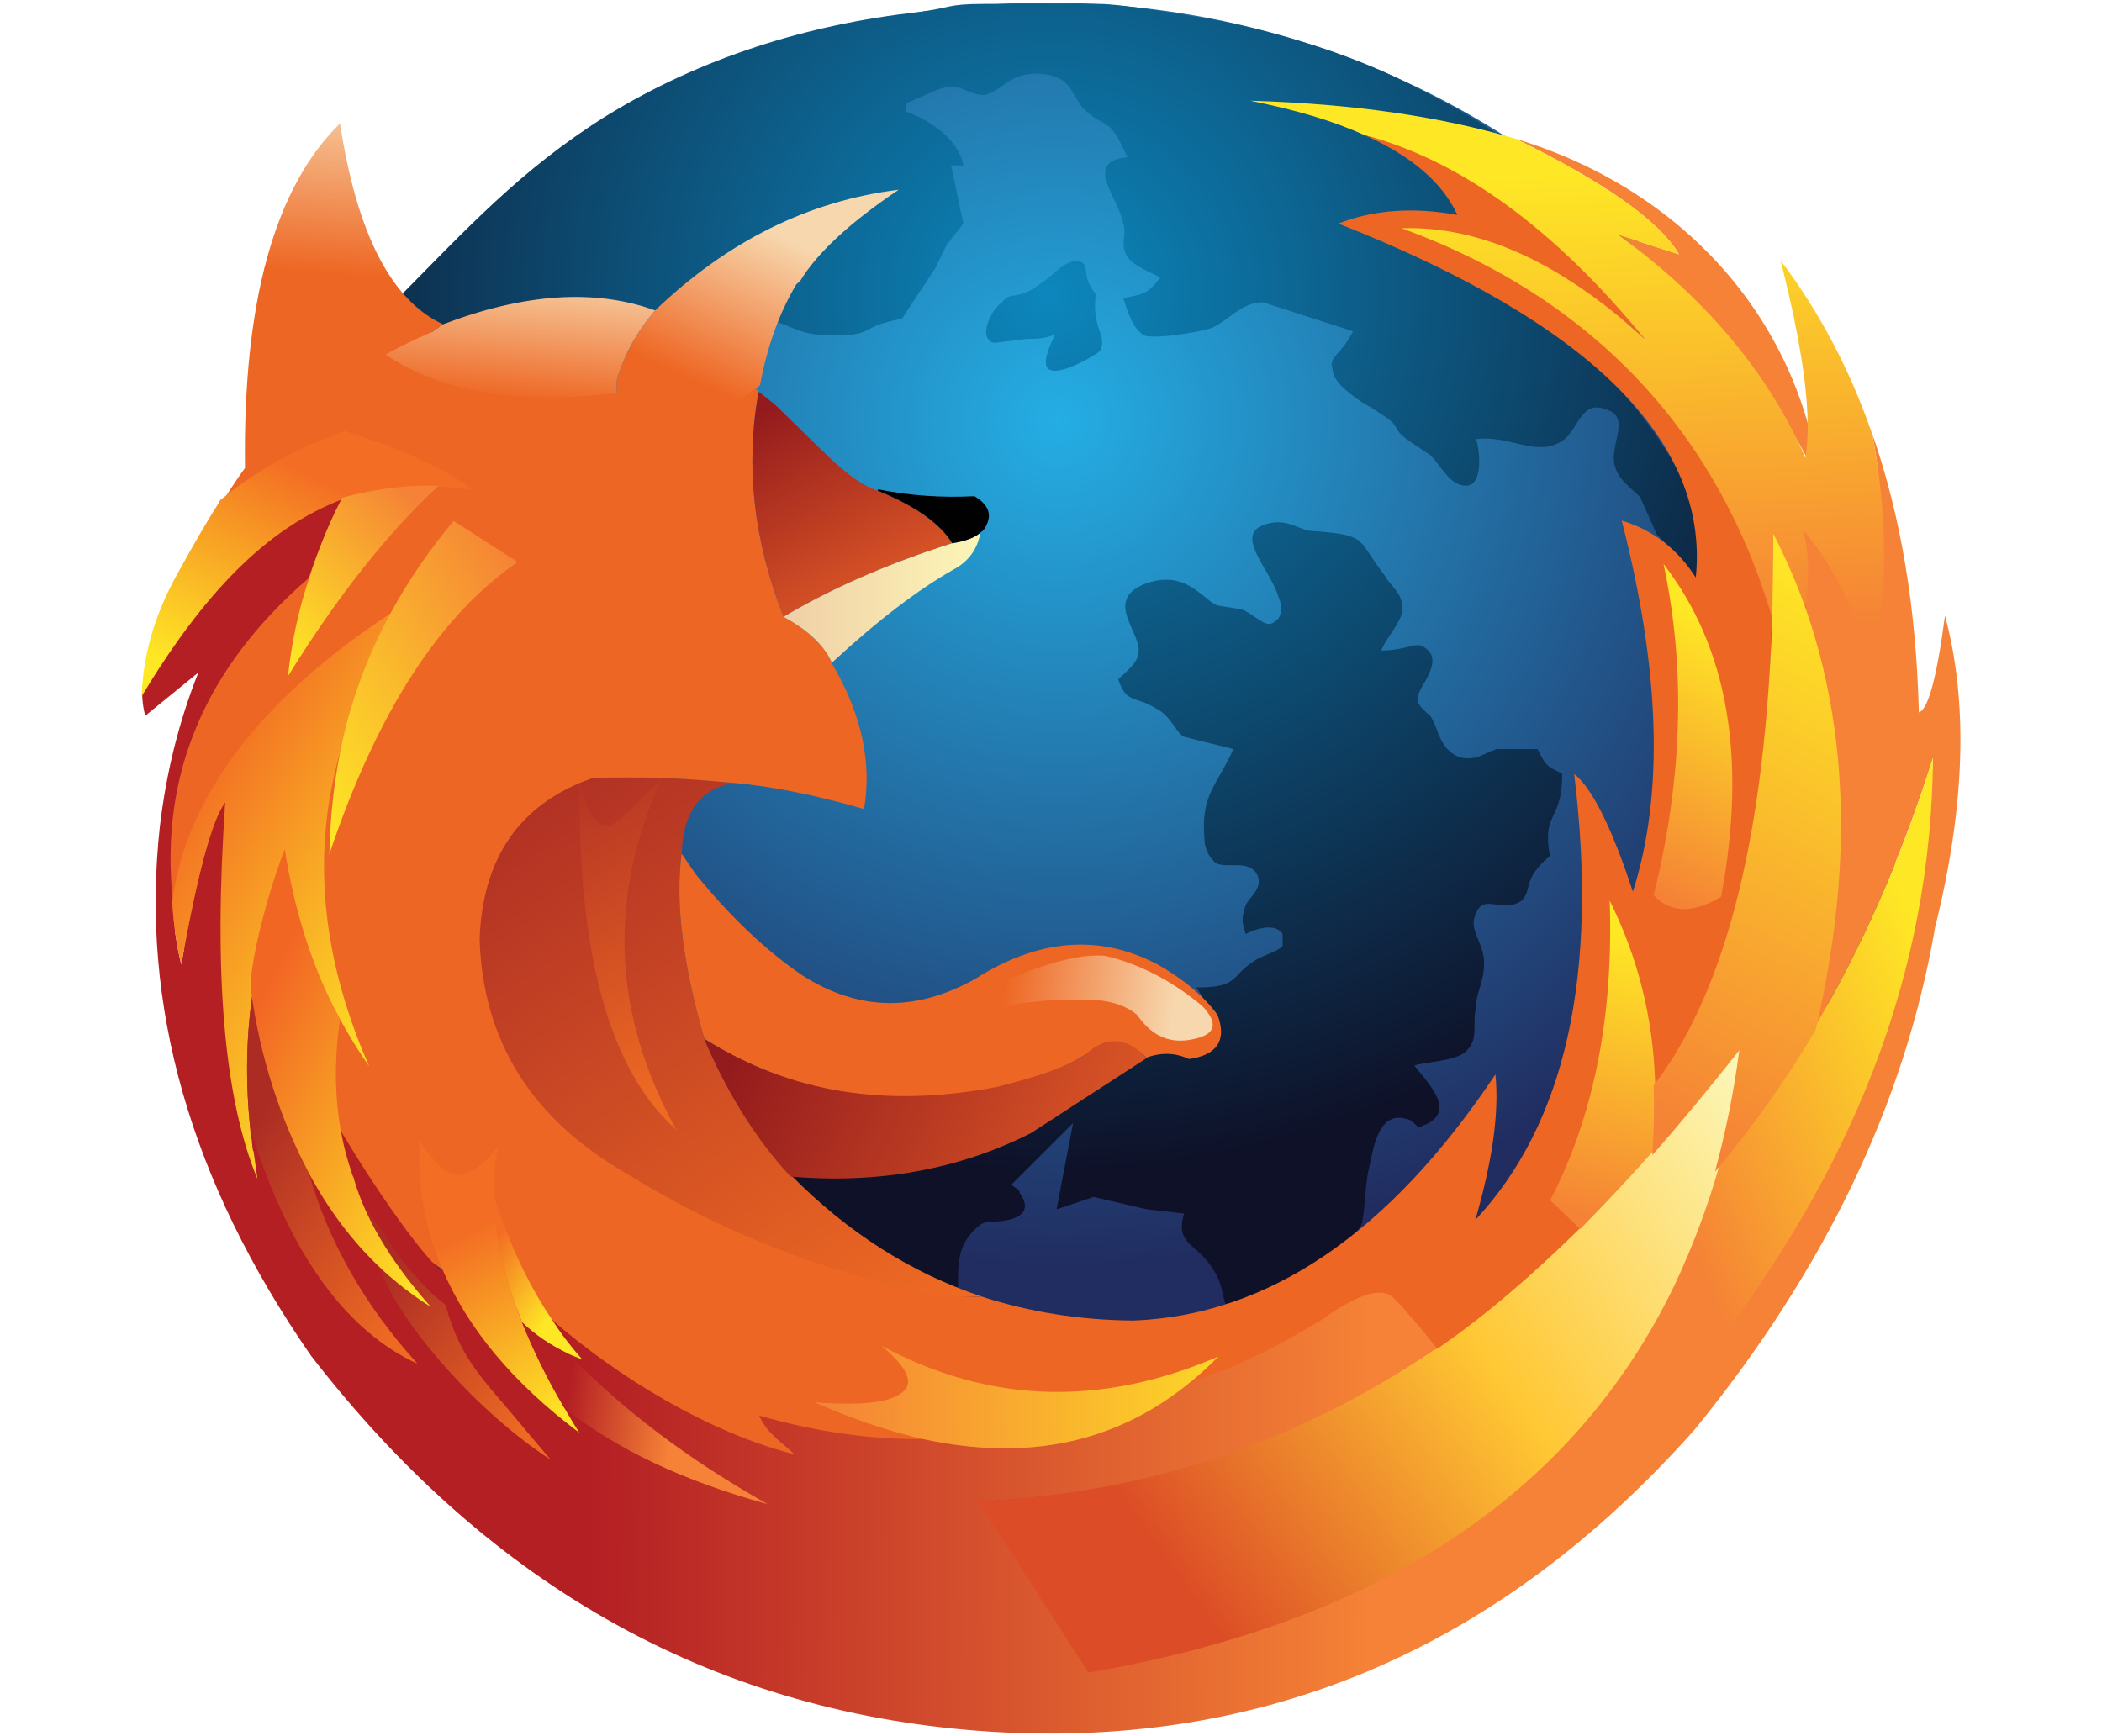 <?xml version="1.0" encoding="utf-8"?>
<!-- Generator: Adobe Illustrator 16.0.0, SVG Export Plug-In . SVG Version: 6.00 Build 0)  -->
<!DOCTYPE svg PUBLIC "-//W3C//DTD SVG 1.1//EN" "http://www.w3.org/Graphics/SVG/1.1/DTD/svg11.dtd">
<svg version="1.1" id="Layer_1" xmlns="http://www.w3.org/2000/svg" xmlns:xlink="http://www.w3.org/1999/xlink" x="0px" y="0px"
	 width="230px" height="190px" viewBox="0 0 230 190" enable-background="new 0 0 230 190" xml:space="preserve">
<radialGradient id="path997_1_" cx="-72.807" cy="517.221" r="1.841" gradientTransform="matrix(51.122 0 0 -50.803 3837.824 26322.084)" gradientUnits="userSpaceOnUse">
	<stop  offset="0" style="stop-color:#24AEE4"/>
	<stop  offset="1" style="stop-color:#212C60"/>
</radialGradient>
<ellipse id="path997" fill="url(#path997_1_)" cx="114.535" cy="92.549" rx="92.842" ry="92.263">
</ellipse>
<radialGradient id="SVGID_1_" cx="-73.465" cy="517.706" r="2.461" gradientTransform="matrix(39.323 0 0 -39.166 3003.653 20308.729)" gradientUnits="userSpaceOnUse">
	<stop  offset="0" style="stop-color:#0C87BD"/>
	<stop  offset="1" style="stop-color:#0E1128"/>
</radialGradient>
<path fill="url(#SVGID_1_)" d="
	M107.654,0.426c-4.04,0-3.59,0.438-7.181,0.892c-12.119,1.36-23.777,4.998-34.102,11.347c-9.427,5.897-15.341,12.417-22.971,20.128
	c13.079,13.967,40.011,2.091,40.011,2.091c3.143,0.454,3.599,1.825,7.639,1.825c4.937,0,2.699-0.917,7.637-1.825l3.591-5.436
	l1.348-2.717l1.787-2.262l-1.349-6.368c-0.002,0,1.349,0,1.349,0c-0.449-2.723-3.596-4.985-6.29-5.892v-0.913
	c1.349-0.453,3.593-1.806,4.941-1.806c1.346,0,2.243,0.913,3.59,0.913c2.245-0.454,2.704-2.735,6.744-2.281
	c2.691,0.452,2.682,1.816,4.026,3.631c2.695,2.721,2.695,0.464,4.941,5.455c-4.938,0.454-0.905,4.539-0.458,7.261
	c0.45,1.361-0.44,2.249,0.458,3.611c0.45,0.906,2.691,1.826,3.593,2.28c-1.348,1.814-1.806,1.808-4.051,2.262
	c0.45,1.36,0.916,3.18,2.263,4.086c1.348,0.454,6.718-0.459,7.619-0.912c1.795-0.907,3.149-2.719,5.396-2.719l9.857,3.175
	c-1.345,2.721-2.689,2.726-2.242,4.086c0,1.362,1.809,2.725,3.157,3.631c5.384,3.177,2.695,2.271,4.937,4.086l2.682,1.806
	c0.895,0.908,1.806,2.721,3.15,3.175c2.695,0.906,2.234-3.618,1.788-4.98c3.589-0.452,6.292,1.799,8.987,0.437
	c2.241-0.906,2.234-4.99,5.378-3.631c2.688,0.908-0.008,4.102,0.89,6.369c0.451,1.36,1.799,2.267,2.699,3.175l1.803,4.066
	c1.347,1.36,2.497,2.492,4.291,5.212c3.143-7.256-5.64-18.808-10.577-23.345c-2.245-1.813-9.605-24.004-10.506-24.912
	c-1.348-1.814-8.789-5.483-10.585-6.392c-6.281-3.175-13.918-5.443-20.65-6.804c-2.691-0.453-10.322-1.805-13.011-1.805H107.654z
	 M118.109,28.615c-1.336-0.446-3.118,1.775-4.009,2.221c-2.671,2.226-3.552,0.906-4.442,2.241c-1.336,0.891-2.675,4-0.892,4.445
	l3.569-0.437c1.336,0,1.778-0.011,3.114-0.458c-0.445,0.891-1.337,2.682-0.892,3.572c0.891,1.335,5.349-1.341,5.792-1.786
	c0.89-1.78-0.901-2.222-0.458-6.229C118.112,29.96,119.446,29.059,118.109,28.615z M140.466,57.201
	c-0.43-0.063-0.908-0.073-1.469,0.039c-4.497,0.9-0.007,4.945,0.894,8.094c0.447,0.899,0.462,2.249-0.436,2.698
	c-0.901,0.899-2.26-0.899-3.611-1.348l-2.699-0.439c-1.798-0.898-3.597-4.06-8.095-2.261c-4.046,1.8-0.453,4.953-0.453,7.202
	c0,1.349-1.341,2.255-2.242,3.153c0.901,2.699,1.796,1.786,4.047,3.136c1.799,0.899,2.253,2.703,3.153,3.153l5.399,1.35
	c-1.803,4.047-3.607,4.952-3.156,9.898c0,0.9,0.461,1.792,0.914,2.241c0.897,1.35,4.037-0.443,4.938,1.806
	c0.447,1.35-0.9,2.232-1.348,3.135c-0.451,1.348-0.451,1.805,0,3.156c0.896-0.454,3.146-1.352,4.043,0c0,0.447,0,0.896,0,1.348
	c-0.446,0.447-1.794,0.901-2.695,1.348c-3.149,1.802-1.794,3.156-6.747,3.156c0.901,1.35,2.242,3.597,2.242,5.393
	c-0.9,3.149-4.703,0.318-6.952,0.767c-1.351,0.453-2.943,2.837-4.295,3.737l-11.859,6.022c-8.547,4.048-15.455,3.731-24.9,3.731
	c3.148,4.045,14.282,12.729,19.681,13.181c0-2.702,0.005-4.511,1.804-6.309c0.45-0.451,0.887-0.892,1.786-0.892
	c0.45,0,5.403-0.006,3.154-3.156c0-0.447-0.443-0.443-0.894-0.895l3.592-3.589l3.152-3.153l-1.803,9.442l4.046-1.353l5.852,1.353
	l4.047,0.457c-0.9,3.146,0.901,3.146,2.696,5.396c1.352,1.799,1.358,2.685,1.809,4.483c6.144-0.702,11.414-3.679,14.838-8.53
	c0.45-0.901,0.443-4.512,0.89-6.308c0.454-1.802,0.901-6.299,4.051-5.398c0.447,0,0.897,0.461,1.348,0.916
	c4.498-1.352,1.363-4.498-0.436-6.747c1.351-0.45,4.047-0.45,5.395-1.348c1.802-1.351,0.901-3.164,1.349-4.958
	c0-1.803,0.893-2.696,0.893-4.945c0-2.245-1.79-3.598-0.893-5.392c0.9-2.249,2.691,0,4.94-1.347
	c1.352-1.353,0.004-2.266,3.153-4.964c-0.896-4.946,1.348-3.589,1.348-8.985c-1.795-0.899-1.795-0.899-2.695-2.698
	c-1.349,0-3.153,0-4.505,0c-1.349,0.449-2.245,1.343-4.044,0.893c-2.248-0.899-2.256-3.134-3.156-4.483
	c-0.447-0.451-1.799-1.362-1.349-2.262c0-0.898,3.157-4.047,0.454-5.396c-0.897-0.449-1.802,0.457-4.501,0.457
	c0.45-1.35,2.713-3.592,2.26-4.941c0-1.348-1.355-2.253-1.803-3.152c-3.149-4.047-1.809-4.51-7.657-4.959
	C142.587,58.134,141.75,57.391,140.466,57.201z"/>
<path id="path9" fill="#F58236" d="M183.726,27.835l-6.604-2.109c9.463,6.888,17.92,18.152,22.041,27.38
	c-2.058-17.378-14.313-32.157-33.328-37.92C175.574,19.965,181.526,24.134,183.726,27.835z"/>
<linearGradient id="path1351_1_" gradientUnits="userSpaceOnUse" x1="-78.46" y1="513.395" x2="-81.08" y2="517.492" gradientTransform="matrix(15.287 0 0 -16.015 1295.569 8369.615)">
	<stop  offset="0" style="stop-color:#EE6A23"/>
	<stop  offset="1" style="stop-color:#AC2C24"/>
</linearGradient>
<path id="path1351" fill="url(#path1351_1_)" d="M63.376,83.784c-6.979,2.949-11.159,10.632-11.486,19.062
	c0.327,11.194,5.849,20.119,16.247,26.071c8.245,5.104,17.296,9.133,26.523,11.662c4.497,1.497,8.82,1.447,12.756,1.309
	c-7.683-2.575-14.646-6.977-20.829-13.251c-3.888-4.169-7.087-9.177-9.522-14.938c-2.389-8.292-3.184-15.046-2.479-20.294v-0.041
	c0.187-4.589,2.099-7.115,5.752-7.677c-2.623-0.234-4.439-0.389-5.376-0.437c-0.843-0.046-1.695-0.093-2.54-0.139
	C67.422,84.852,68.307,83.85,63.376,83.784z"/>
<path id="path10" fill="#EE6623" d="M159.464,23.525
	c-4.828-0.891-9.183-0.563-13.025,0.937c27.543,10.866,40.614,23.795,39.114,38.737c-2.016-3.138-4.687-5.199-8.105-6.229
	c4.218,16.395,4.64,29.93,1.221,40.61c-2.342-7.12-4.498-11.384-6.421-12.882c2.675,21.97-0.937,38.222-10.818,48.807
	c1.872-6.462,2.625-11.755,2.199-15.926c-11.613,17.381-24.821,26.372-39.627,26.937c-5.853-0.05-11.382-0.937-16.579-2.625
	c-3.936,0.142-8.151-0.515-12.648-2.016c-9.229-2.528-17.939-6.319-26.185-11.428c-10.398-5.948-15.784-14.521-16.112-25.716
	c0.328-8.432,3.981-14.098,10.96-17.049c0.469-0.188,0.984-0.376,1.498-0.563c2.532-0.048,5.013-0.048,7.496,0l0,0
	c0.844,0.047,1.687,0.094,2.528,0.141c0.938,0.046,2.766,0.188,5.388,0.422c4.123,0.374,8.854,1.311,14.192,2.856
	c0.89-5.105-0.28-10.445-3.512-15.926c0-0.048,0-0.094,0-0.094c-0.844-1.872-2.576-3.56-5.293-5.012
	c-3.28-8.338-4.171-16.488-2.764-24.451l0.045-0.234l-0.327-0.328l-15.222,0.516l-25.296-4.215
	c-5.995,3.325-11.101,7.446-15.364,12.412c-0.608,0.842-1.405,2.013-2.342,3.514h-0.047l0.047,0.046
	c2.846,5.761-8.831,32.592-5.573,46.55c13.865,31.509,34.896,42.142,41.548,43.149c20.541,24.269,93.193,29.09,112.468-9.975
	l10.421-10.861c8.35-9.633,9.861-32.467,10.563-56.45c0-0.141,0-0.328,0-0.515c-5.951-20.096-22.999-37.895-13.864-29.511
	c-6.211-12.575-20.236-19.626-30.778-22.39C154.448,17.061,157.867,20.012,159.464,23.525z"/>
<linearGradient id="path11_1_" gradientUnits="userSpaceOnUse" x1="-95.84" y1="515.578" x2="-95.481" y2="518.673" gradientTransform="matrix(2.37 0 0 -10.397 412.165 5460.211)">
	<stop  offset="0" style="stop-color:#F58236"/>
	<stop  offset="1" style="stop-color:#FEE725"/>
</linearGradient>
<path id="path11" fill="url(#path11_1_)" d="M180.944,97.973c1.869,1.965,4.328,2.014,7.378,0.149
	c2.852-15.152,0.737-27.3-6.296-36.398C184.484,73.231,184.095,85.282,180.944,97.973z"/>
<linearGradient id="path12_1_" gradientUnits="userSpaceOnUse" x1="-70.83" y1="515.838" x2="-74.52" y2="515.855" gradientTransform="matrix(54.775 0 0 -39.165 4095.902 20321.598)">
	<stop  offset="0" style="stop-color:#F58236"/>
	<stop  offset="0.327" style="stop-color:#F58236"/>
	<stop  offset="0.75" style="stop-color:#B41F24"/>
	<stop  offset="1" style="stop-color:#B41F24"/>
</linearGradient>
<path id="path12" fill="url(#path12_1_)" d="M203.507,68.021
	c-1.592-6.276-4.316-10.47-7.689-14.403c0.703,2.295,2.195,9.675,1.678,13.516c4.64,13.304,5.016,28.432,1.032,45.296
	c5.2-8.712,9.509-18.549,12.976-29.463c-0.14,23.234-60.708,94.479-91.996,99.814l-11.898-18.501
	c17.704-0.748,34.007-6.136,48.904-16.11c0-0.05,0.277-0.188,0.84-0.469c-2.011-2.531-3.652-4.451-4.87-5.668
	c-1.22-1.263-3.887-0.468-7.916,2.434c-5.619,3.376-10.308,5.622-14.1,6.604c-8.151,6.796-17.94,8.903-29.415,6.42
	c-5.809,0.047-11.759-0.797-17.987-2.575c0.869,1.9,2.036,2.565,3.896,4.25c-9.426-2.381-19.426-8.513-26.521-14.699
	c-3.517-1.078-5.524-1.454-12.038-5.572l-0.095,0.046c-1.963-0.325-24.966-32.505-23.655-51.15
	c-1.45,1.875-3.043,7.823-4.823,17.752c-0.516-2.107-0.844-4.401-0.984-6.932c0-0.092,0-0.142,0.048-0.233
	c-1.406-13.632,3.56-25.34,14.896-35.13c0.937-2.951,2.646-6.724,3.911-9.205l-0.141-0.328c-7.869,2.997-15.623,10.89-21.993,21.43
	c-0.046,1.125,0.048,2.2,0.328,3.186l5.809-4.73c-2.107,5.292-3.514,10.913-4.216,16.862c-2.155,19.532,3.327,38.831,16.536,57.894
	c19.813,25.623,44.733,39.351,74.711,41.174c29.981,1.781,55.555-9.271,76.681-33.069c14.285-17.519,23.043-35.835,26.323-54.989
	c3.281-13.163,3.653-24.546,1.079-34.101c-0.892,6.838-1.877,10.352-2.859,10.585c-0.28-11.382-1.97-21.548-5.104-30.494
	C206.678,57.156,205.427,60.526,203.507,68.021z"/>
<linearGradient id="path14_1_" gradientUnits="userSpaceOnUse" x1="-78.324" y1="514.065" x2="-75.723" y2="516.504" gradientTransform="matrix(7.918 0 0 -18.313 807.431 9556.261)">
	<stop  offset="0" style="stop-color:#F58236"/>
	<stop  offset="1" style="stop-color:#FEE725"/>
</linearGradient>
<path id="path14" fill="url(#path14_1_)" d="M187.705,127.654c-1.313,4.73-2.993,9.179-4.966,13.351l3.235,8.478
	c16.862-21.126,25.389-43.281,25.528-66.516c-3.467,10.914-7.775,20.751-12.976,29.463
	C195.246,117.956,191.643,123.015,187.705,127.654z"/>
<linearGradient id="path15_1_" gradientUnits="userSpaceOnUse" x1="-75.462" y1="513.387" x2="-72.197" y2="515.311" gradientTransform="matrix(23.093 0 0 -19.039 1866.775 9940.69)">
	<stop  offset="0" style="stop-color:#DC4C26"/>
	<stop  offset="0.5" style="stop-color:#FFC733"/>
	<stop  offset="1" style="stop-color:#FCF6B7"/>
</linearGradient>
<path id="path15" fill="url(#path15_1_)" d="M183.215,140.667c1.993-4.224,3.703-8.735,5.033-13.535
	c1.139-4.182,2.043-8.594,2.66-13.252c-3.232,4.083-6.367,7.886-9.499,11.447c-2.756,3.136-5.508,6.03-8.169,8.739
	c-5.462,5.413-10.733,9.925-15.77,13.395c-0.568,0.283-0.855,0.425-0.855,0.476c-15.104,10.115-31.633,15.577-49.586,16.337
	l12.065,18.763C150.823,177.617,172.194,163.514,183.215,140.667z"/>
<linearGradient id="path16_1_" gradientUnits="userSpaceOnUse" x1="-91.751" y1="513.133" x2="-91.495" y2="516.319" gradientTransform="matrix(3.172 0 0 -9.891 466.288 5209.088)">
	<stop  offset="0" style="stop-color:#F58236"/>
	<stop  offset="1" style="stop-color:#FEE725"/>
</linearGradient>
<path id="path16" fill="url(#path16_1_)" d="M180.963,125.873c0.188-2.575,0.233-5.107,0.138-7.495
	c-0.234-7.026-1.873-13.581-4.966-19.813c0.426,12.645-1.73,23.563-6.509,32.789l3.281,3.139
	C175.528,131.821,178.245,128.967,180.963,125.873z"/>
<linearGradient id="path17_1_" gradientUnits="userSpaceOnUse" x1="-87.216" y1="521.591" x2="-86.025" y2="523.778" gradientTransform="matrix(8.499 0 0 -7.101 816.734 3745.314)">
	<stop  offset="0" style="stop-color:#EE6623"/>
	<stop  offset="1" style="stop-color:#F7D7AD"/>
</linearGradient>
<path id="path17" fill="url(#path17_1_)" d="M71.682,33.972c-1.921,2.247-3.327,4.73-4.169,7.493
	c-0.046,0.562-0.046,1.03-0.046,1.546c3.465,4.872,8.571,4.73,15.222-0.516c0.188-0.093,0.327-0.234,0.468-0.326
	c0.796-4.264,2.109-7.918,3.981-11.057l0.422-0.374c1.875-3.092,5.48-6.417,10.774-9.977C88.496,21.979,79.597,26.383,71.682,33.972
	z"/>
<linearGradient id="path20_1_" gradientUnits="userSpaceOnUse" x1="-91.154" y1="519.276" x2="-92.719" y2="522.594" gradientTransform="matrix(6.019 0 0 -6.783 644.444 3587.95)">
	<stop  offset="0" style="stop-color:#DC5726"/>
	<stop  offset="1" style="stop-color:#931A1D"/>
</linearGradient>
<path id="path20" fill="url(#path20_1_)" d="M83.016,43.058h-0.045c-1.407,7.963-0.517,16.113,2.764,24.451
	c5.105-3.045,11.241-5.763,18.454-8.058c-1.311-2.154-4.027-4.073-8.149-5.76c-1.452-0.423-3.279-1.688-5.527-3.842l-5.763-5.62
	l-1.733-1.358C83.016,42.917,83.016,42.963,83.016,43.058z"/>
<linearGradient id="path21_1_" gradientUnits="userSpaceOnUse" x1="-93.361" y1="522.35" x2="-89.73" y2="522.35" gradientTransform="matrix(5.932 0 0 -3.92 639.587 2113.225)">
	<stop  offset="0" style="stop-color:#F0CFA6"/>
	<stop  offset="1" style="stop-color:#FCF6B7"/>
</linearGradient>
<path id="path21" fill="url(#path21_1_)" d="M85.734,67.509c2.717,1.452,4.449,3.14,5.293,5.012
	c5.012-4.638,9.462-8.009,13.255-10.164c1.687-0.89,2.67-2.248,2.998-4.075c-0.608,0.562-1.639,0.937-3.092,1.17
	C96.976,61.746,90.84,64.464,85.734,67.509z"/>
<path id="path23" fill="#010101" d="M96.085,53.549l-0.046,0.143c4.122,1.687,6.839,3.605,8.149,5.76
	c1.453-0.233,2.483-0.608,3.092-1.17c0.047-0.046,0.094-0.094,0.142-0.094l0.046-0.047c0.046-0.048,0.141-0.141,0.188-0.188
	c0.983-1.452,0.655-2.624-1.03-3.653C103.112,54.487,99.599,54.254,96.085,53.549z"/>
<linearGradient id="path24_1_" gradientUnits="userSpaceOnUse" x1="-119.829" y1="514.087" x2="-120.425" y2="518.267" gradientTransform="matrix(2.918 0 0 -10.614 418.937 5578.435)">
	<stop  offset="0" style="stop-color:#EE6A23"/>
	<stop  offset="1" style="stop-color:#AC2C24"/>
</linearGradient>
<path id="path24" fill="url(#path24_1_)" d="M72.431,85.121L72.431,85.121c-3.653,3.934-5.714,5.667-6.183,5.246
	c-1.078-0.048-2.015-1.592-2.812-4.684c-0.234,18.829,3.28,31.479,10.586,37.987C66.997,110.976,66.481,98.143,72.431,85.121z"/>
<path id="path27" fill="#EE6623" d="M74.585,93.412L74.585,93.412
	c-0.702,5.248,0.095,11.992,2.483,20.28c9.602,5.995,20.329,7.871,32.272,5.622c3.467-0.891,6.605-2.152,9.463-3.933
	c2.575-1.735,4.824-1.597,6.604,0.375c1.64-0.609,3.186-0.564,4.687,0.139c3.089-0.422,4.164-2.061,3.136-4.824
	c-1.498-2.061-3.746-3.934-6.651-5.572c-6.324-3.281-12.929-2.767-19.813,1.589c-6.559,3.703-12.881,3.562-19.018-0.376
	c-4.029-2.76-7.917-6.462-11.665-11.099L74.585,93.412z"/>
<linearGradient id="path28_1_" gradientUnits="userSpaceOnUse" x1="-84.223" y1="513.187" x2="-82.028" y2="513.108" gradientTransform="matrix(8.545 0 0 -2.565 829.438 1425.543)">
	<stop  offset="0" style="stop-color:#EE6623"/>
	<stop  offset="1" style="stop-color:#F7D7AD"/>
</linearGradient>
<path id="path28" fill="url(#path28_1_)" d="M117.914,109.43c0.046,0,0.092,0,0.092,0c0.376,0,0.703,0,0.937-0.043
	c2.392,0.043,4.264,0.606,5.526,1.731c1.597,2.341,3.657,3.185,6.232,2.574c2.344-0.514,2.621-1.73,0.844-3.604
	c-3.327-2.767-6.843-4.59-10.588-5.483c-3.934-0.373-10.351,1.922-19.297,6.888C109.951,109.897,115.337,109.195,117.914,109.43z"/>
<linearGradient id="path30_1_" gradientUnits="userSpaceOnUse" x1="-86.885" y1="521.159" x2="-88.884" y2="517.937" gradientTransform="matrix(9.944 0 0 -7.993 905.9 4214.327)">
	<stop  offset="0" style="stop-color:#F36D24"/>
	<stop  offset="0.197" style="stop-color:#F36D24"/>
	<stop  offset="1" style="stop-color:#FEE725"/>
</linearGradient>
<path id="path30" fill="url(#path30_1_)" d="M49.472,52.095
	c-1.842-1.096-4.183-2.191-7.072-3.337c-1.443-0.499-2.988-1.047-4.683-1.595c-5.179,1.844-9.662,4.334-13.496,7.472
	c-0.05,0-0.1,0.049-0.1,0.1c-0.049,0-0.049,0.049-0.049,0.049c-0.052,0.05-0.102,0.1-0.102,0.201
	c-1.095,1.691-2.589,4.23-4.482,7.668c-2.987,5.33-3.844,9.757-3.993,13.541c6.773-11.205,13.606-18.371,21.975-21.559
	c0-0.05,0.049-0.05,0.099-0.05c0.099-0.05,0.198-0.1,0.349-0.1c-0.051,0-0.051,0-0.051,0.05c3.936-1.046,7.473-1.445,10.56-1.296
	l3.188,0.349C51.015,53.09,50.318,52.594,49.472,52.095z"/>
<linearGradient id="path31_1_" gradientUnits="userSpaceOnUse" x1="-98.484" y1="521.068" x2="-98.399" y2="523.075" gradientTransform="matrix(5.961 0 0 -10.381 624.983 5439.339)">
	<stop  offset="0" style="stop-color:#EE6623"/>
	<stop  offset="1" style="stop-color:#F7D7AD"/>
</linearGradient>
<path id="path31" fill="url(#path31_1_)" d="M48.401,35.517l0.046-0.047
	c-5.62-2.576-9.414-9.932-11.241-21.968c-7.166,7.024-10.634,19.579-10.399,37.706L48.401,35.517z"/>
<linearGradient id="path32_1_" gradientUnits="userSpaceOnUse" x1="-97.079" y1="517.783" x2="-95.203" y2="514.889" gradientTransform="matrix(6.616 0 0 -17.062 669.754 8905.252)">
	<stop  offset="0" style="stop-color:#F26624"/>
	<stop  offset="1" style="stop-color:#FEE725"/>
</linearGradient>
<path id="path32" fill="url(#path32_1_)" d="M18.892,98.377
	c-0.048,0.092-0.048,0.142-0.048,0.233c0.141,2.53,0.469,4.824,0.984,6.932c1.78-9.929,3.373-15.877,4.823-17.752
	c-1.311,18.646-0.14,32.416,3.514,41.219l-0.422-3.044h-0.046c-0.046-0.234-0.095-0.468-0.095-0.701
	c-0.046-0.186-0.046-0.327-0.046-0.469l-0.188-0.986h0.048c-0.61-5.569-0.471-10.818,0.326-15.784l0.048-0.139
	c0.937-6.231,2.062-10.914,3.371-14.099c0.938,6.228,2.951,12.131,6.044,17.752c0.937,1.735,2.014,3.467,3.186,5.154
	c-5.574-12.698-6.418-24.827-2.577-36.304c0.094-0.515,0.234-0.984,0.328-1.452c1.124-4.168,2.669-8.149,4.729-11.897
	C27.885,76.83,20.342,87.744,18.892,98.377z"/>
<linearGradient id="path33_1_" gradientUnits="userSpaceOnUse" x1="-97.492" y1="519.723" x2="-100.834" y2="516.339" gradientTransform="matrix(5.674 0 0 -10.042 607.168 5275.565)">
	<stop  offset="0" style="stop-color:#F58236"/>
	<stop  offset="1" style="stop-color:#FEE725"/>
</linearGradient>
<path id="path33" fill="url(#path33_1_)" d="M56.645,61.507l-7.015-4.5c-2.71,3.242-4.983,6.581-6.871,10.063
	c-2.128,3.87-3.724,7.981-4.884,12.287c-0.097,0.484-0.242,0.967-0.339,1.499c-0.92,4.015-1.402,8.224-1.5,12.625
	C41.213,78.05,48.082,67.359,56.645,61.507z"/>
<linearGradient id="path34_1_" gradientUnits="userSpaceOnUse" x1="-106.25" y1="522.517" x2="-108.875" y2="519.116" gradientTransform="matrix(4.533 0 0 -5.742 525.127 3053.04)">
	<stop  offset="0" style="stop-color:#F58236"/>
	<stop  offset="1" style="stop-color:#FEE725"/>
</linearGradient>
<path id="path34" fill="url(#path34_1_)" d="M37.214,54.904c-1.34,2.628-2.479,5.505-3.471,8.628
	c-1.091,3.273-1.836,6.795-2.231,10.464c5.453-8.826,10.959-15.721,16.464-20.828c-3.076-0.147-6.596,0.248-10.514,1.291
	c-0.05,0.05-0.05,0.1-0.1,0.147C37.313,54.705,37.264,54.805,37.214,54.904z"/>
<linearGradient id="path37_1_" gradientUnits="userSpaceOnUse" x1="-102.499" y1="512.41" x2="-104.189" y2="515.23" gradientTransform="matrix(5.133 0 0 -11.349 566.406 5965.245)">
	<stop  offset="0" style="stop-color:#EE6A23"/>
	<stop  offset="1" style="stop-color:#AC2C24"/>
</linearGradient>
<path id="path37" fill="url(#path37_1_)" d="M27.837,108.024h-0.094c-0.797,4.966-0.937,10.215-0.326,15.784h0.046
	c0.14,0.472,0.28,0.939,0.468,1.408c4.17,12.507,10.118,20.517,17.753,24.031c-5.809-6.421-9.743-13.351-11.896-20.892
	C30.836,122.734,28.867,115.991,27.837,108.024z"/>
<linearGradient id="path38_1_" gradientUnits="userSpaceOnUse" x1="-103.089" y1="514.176" x2="-102.068" y2="510.758" gradientTransform="matrix(4.831 0 0 -8.821 550.126 4663.343)">
	<stop  offset="0" style="stop-color:#F36D24"/>
	<stop  offset="0.197" style="stop-color:#F36D24"/>
	<stop  offset="1" style="stop-color:#FEE725"/>
</linearGradient>
<path id="path38" fill="url(#path38_1_)" d="M54.021,130.464c0-1.732,0.142-3.374,0.468-4.967c-1.217,1.593-2.529,2.625-3.793,3.001
	c-1.405,0.419-2.952-0.798-4.824-3.75c-0.188,4.963,0.608,9.694,2.529,14.146c2.763,6.466,7.729,12.46,14.99,17.895
	c-0.61-0.938-1.126-1.831-1.642-2.718c-1.921-3.234-3.419-6.37-4.638-9.371c-0.046-0.091-0.092-0.184-0.092-0.276
	c-1.921-4.874-2.905-9.417-2.999-13.585C54.021,130.697,54.021,130.605,54.021,130.464z"/>
<linearGradient id="path39_1_" gradientUnits="userSpaceOnUse" x1="-97.772" y1="510.067" x2="-100.164" y2="512.754" gradientTransform="matrix(5.571 0 0 -7.585 601.055 4027.095)">
	<stop  offset="0" style="stop-color:#EE6A23"/>
	<stop  offset="1" style="stop-color:#AC2C24"/>
</linearGradient>
<path id="path39" fill="url(#path39_1_)" d="M41.982,139.785c2.297,5.525,10.26,14.755,18.269,19.955
	l-2.577-3.046c-4.541-5.573-7.228-7.603-8.913-13.881c-3.467-2.667-5.651-6.128-8.743-10.627
	C41.236,136.968,40.812,136.315,41.982,139.785z"/>
<linearGradient id="path40_1_" gradientUnits="userSpaceOnUse" x1="-129.08" y1="511.825" x2="-127.005" y2="509.139" gradientTransform="matrix(2.67 0 0 -4.939 398.691 2659.625)">
	<stop  offset="0" style="stop-color:#F36D24"/>
	<stop  offset="0.197" style="stop-color:#F36D24"/>
	<stop  offset="1" style="stop-color:#FEE725"/>
</linearGradient>
<path id="path40" fill="url(#path40_1_)" d="M57.021,144.424c0,0.093,0.046,0.186,0.092,0.276c1.452,1.406,3.139,2.533,5.105,3.47
	c0.471,0.185,0.984,0.418,1.501,0.61c-1.173-1.313-2.297-2.768-3.279-4.313c-2.623-3.838-4.731-8.385-6.418-13.628
	C54.115,135.007,55.1,139.55,57.021,144.424z"/>
<linearGradient id="path41_1_" gradientUnits="userSpaceOnUse" x1="-77.892" y1="512" x2="-81.425" y2="512.505" gradientTransform="matrix(13.322 0 0 -4.205 1162.58 2275.055)">
	<stop  offset="0" style="stop-color:#DC5726"/>
	<stop  offset="1" style="stop-color:#931A1D"/>
</linearGradient>
<path id="path41" fill="url(#path41_1_)" d="M125.455,115.8l-0.047-0.043
	c-1.78-1.972-4.146-2.689-6.604-0.375c-2.857,1.78-6.342,2.695-9.809,3.589c-11.945,2.245-22.325,0.717-31.927-5.278
	c2.435,5.761,5.546,10.89,9.434,15.061c9.695,0.845,18.531-0.818,26.306-4.753L125.455,115.8z"/>
<linearGradient id="path42_1_" gradientUnits="userSpaceOnUse" x1="-88.256" y1="508.527" x2="-92.01" y2="508.942" gradientTransform="matrix(7.402 0 0 -5.481 736.122 2942.833)">
	<stop  offset="0" style="stop-color:#F58236"/>
	<stop  offset="0.327" style="stop-color:#F58236"/>
	<stop  offset="0.75" style="stop-color:#B41F24"/>
	<stop  offset="1" style="stop-color:#B41F24"/>
</linearGradient>
<path id="path42" fill="url(#path42_1_)" d="M84.001,164.61c-8.571-4.828-15.832-10.259-21.783-16.44
	c-1.967-0.937-3.653-2.063-5.105-3.47c1.219,3.001,2.717,6.137,4.638,9.371C67.372,158.569,74.772,162.081,84.001,164.61z"/>
<linearGradient id="path43_1_" gradientUnits="userSpaceOnUse" x1="-81.745" y1="503.35" x2="-77.391" y2="503.38" gradientTransform="matrix(12.174 0 0 -3.088 1084.756 1707.309)">
	<stop  offset="0" style="stop-color:#F58236"/>
	<stop  offset="1" style="stop-color:#FEE725"/>
</linearGradient>
<path id="path43" fill="url(#path43_1_)" d="M130.467,151.071c0.982-0.795,1.919-1.685,2.855-2.621
	c-12.833,5.53-25.104,5.153-36.862-1.171c2.856,2.388,3.606,4.122,2.249,5.104c-1.312,1.124-4.544,1.454-9.603,1.078
	c4.168,1.827,8.149,3.186,11.945,4.029C112.526,159.975,122.315,157.867,130.467,151.071z"/>
<linearGradient id="path18_1_" gradientUnits="userSpaceOnUse" x1="-89.887" y1="528.847" x2="-88.833" y2="533.554" gradientTransform="matrix(8.125 0 0 -3.025 783.469 1643.309)">
	<stop  offset="0" style="stop-color:#EE6623"/>
	<stop  offset="1" style="stop-color:#F7D7AD"/>
</linearGradient>
<path id="path18" fill="url(#path18_1_)" d="M67.513,41.465c0.842-2.763,2.248-5.246,4.169-7.493
	c-6.558-2.392-14.333-1.875-23.28,1.545l-1.078,0.796c-1.779,0.75-3.466,1.593-5.152,2.483c6.136,4.121,14.521,5.525,25.296,4.215
	C67.467,42.495,67.467,42.026,67.513,41.465z"/>
<linearGradient id="path8_1_" gradientUnits="userSpaceOnUse" x1="-74.191" y1="516.979" x2="-74.339" y2="519.946" gradientTransform="matrix(19.1 0 0 -17.126 1590.468 8923.826)">
	<stop  offset="0" style="stop-color:#F58236"/>
	<stop  offset="1" style="stop-color:#FEE725"/>
</linearGradient>
<path id="path8" fill="url(#path8_1_)" d="M177.121,25.726l6.604,2.109
	c-2.199-3.701-8.151-7.87-17.892-12.649c-8.151-2.435-17.849-3.839-29.043-4.167c4.916,0.982,9.087,2.201,12.457,3.747
	c10.542,2.764,20.8,10.211,30.778,22.39c-9.135-8.384-18.037-12.46-26.656-12.179c21.034,7.683,34.569,22.456,40.521,42.55
	c0.047-2.483,2.622-3.203,3.604-0.393c0.518-3.841,0.468-6.886-0.234-9.181c3.377,3.936,5.811,8.993,7.403,15.27
	c1.919-7.495,2.014-16.066,0.188-25.763c0-0.045-0.05-0.14-0.092-0.233c-2.441-6.98-5.764-13.209-9.933-18.737
	c2.576,10.118,3.466,17.285,2.718,21.595c-0.05-0.095-0.092-0.141-0.092-0.234C193.327,40.622,186.584,32.613,177.121,25.726z"/>
<linearGradient id="path13_1_" gradientUnits="userSpaceOnUse" x1="-80.544" y1="514.594" x2="-79.985" y2="518.159" gradientTransform="matrix(5.684 0 0 -19.224 647.973 10020.386)">
	<stop  offset="0" style="stop-color:#F58236"/>
	<stop  offset="1" style="stop-color:#FEE725"/>
</linearGradient>
<path id="path13" fill="url(#path13_1_)" d="M193.938,66.217c0,0.19,0,0.38,0,0.524c-0.713,24.385-5.048,41.723-13.004,52.059
	c0.097,2.427,0.047,5.002-0.146,7.619c3.146-3.571,6.289-7.381,9.527-11.478c-0.617,4.668-1.525,9.099-2.667,13.286
	c4.001-4.713,7.669-9.856,11.003-15.479c4.05-17.145,3.667-32.529-1.046-46.057c-1.001-2.857-2.192-5.572-3.572-8.287
	C194.033,61.12,193.983,63.692,193.938,66.217z"/>
<linearGradient id="path36_1_" gradientUnits="userSpaceOnUse" x1="-102.672" y1="516.066" x2="-100.25" y2="513.015" gradientTransform="matrix(5.429 0 0 -13.786 587.965 7220.002)">
	<stop  offset="0" style="stop-color:#F26624"/>
	<stop  offset="1" style="stop-color:#FEE725"/>
</linearGradient>
<path id="path36" fill="url(#path36_1_)" d="M27.417,108.024c1.03,7.967,3.419,14.71,6.37,20.332
	c2.341,4.401,5.246,8.15,8.758,11.24c1.452,1.267,2.951,2.388,4.591,3.419c-4.497-5.057-7.4-9.978-8.619-14.752l0.141,0.561
	c-0.092-0.143-0.141-0.376-0.187-0.518c-1.734-5.104-2.154-10.677-1.265-16.768c-3.093-5.621-5.105-12.368-6.044-18.597
	C29.853,96.128,27.476,104.187,27.417,108.024z"/>
</svg>
